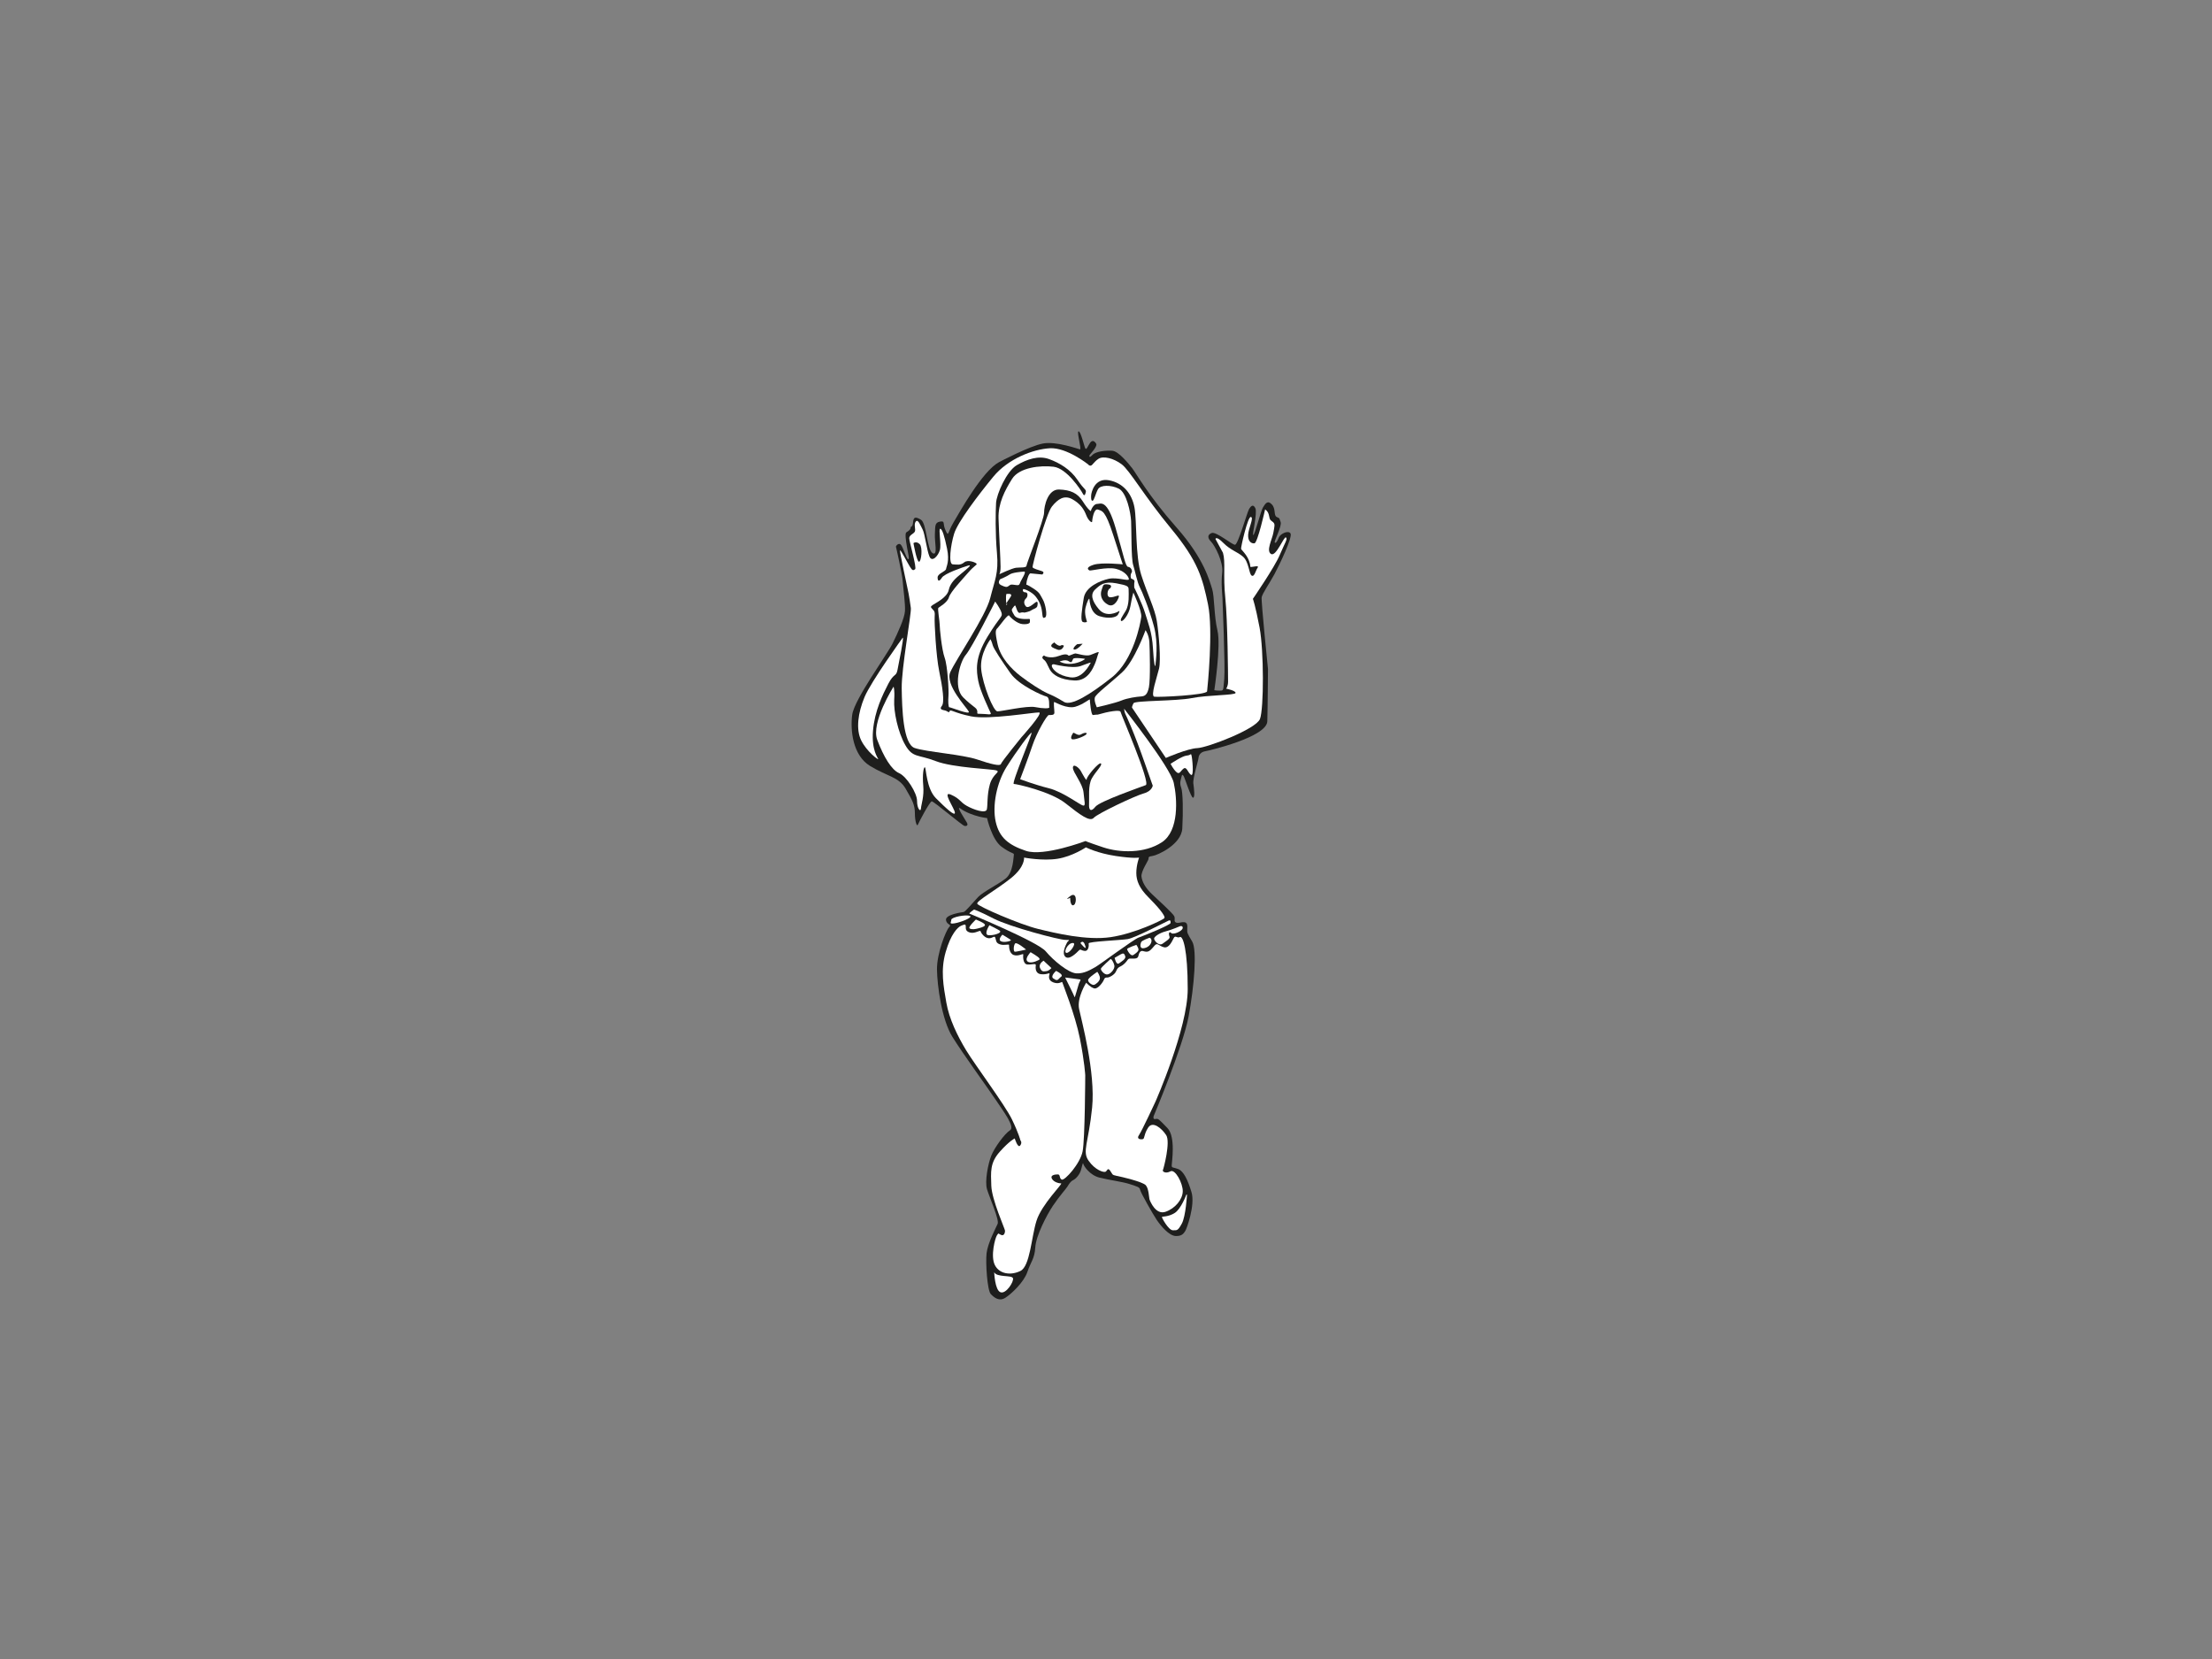 <?xml version="1.0" encoding="utf-8"?>
<!-- Generator: Adobe Illustrator 17.0.0, SVG Export Plug-In . SVG Version: 6.00 Build 0)  -->
<!DOCTYPE svg PUBLIC "-//W3C//DTD SVG 1.1//EN" "http://www.w3.org/Graphics/SVG/1.1/DTD/svg11.dtd">
<svg version="1.1" id="Layer_1" xmlns="http://www.w3.org/2000/svg" xmlns:xlink="http://www.w3.org/1999/xlink" x="0px" y="0px"
	 width="800px" height="600px" viewBox="0 0 800 600" enable-background="new 0 0 800 600" xml:space="preserve">
<rect x="0" y="0" width="800" height="600" fill="#808080" stroke="none"/>
<path fill="#1E1E1D" d="M361.272,167.166c-5.991,3.246-14.263,18.121-16.444,21.812c-2.181,3.691-1.678,5.369-2.852,2.852
	c-1.175-2.517,0-3.523-2.014-3.188c-2.014,0.336-1.678,1.845-1.846,4.53c-0.168,2.685,1.174,8.054-0.839,6.879
	c-2.014-1.175-2.181-10.906-4.195-12.081s-2.696-1.071-2.863,0.943c-0.167,2.013-0.887,1.253-0.887,1.987s-1.06,1.305-1.548,1.631
	c-0.49,0.326-0.246,2.609,0.243,5.381c0.49,2.772,0.98,4.321,0.409,4.321s-1.875-4.566-2.691-5.299
	c-0.814-0.734-1.793,0.57-1.712,0.815c0.083,0.245,2.283,9.947,2.447,12.475c0.164,2.528,0.978,8.153,0.815,10.763
	c-0.163,2.609-2.527,7.746-4.485,11.742c-1.955,3.995-13.86,20.225-14.595,25.77c-0.733,5.544,0.163,14.676,6.441,18.508
	c6.278,3.833,10.357,3.914,12.883,8.236c2.528,4.321,3.343,5.955,3.343,8.89c0,2.936,0.733,4.974,1.06,4.158
	c0.326-0.815,4.322-8.479,5.056-8.479c0.734,0,11.007,8.725,11.823,8.887c0.814,0.164,1.385-0.245,0.896-1.141
	c-0.489-0.897-4.239-6.523-2.365-5.137c1.876,1.386,4.811,2.446,6.85,2.935c2.039,0.489,2.772,0.489,2.772,0.489
	s1.713,7.747,5.219,10.354c3.506,2.61,4.647,2.202,4.484,2.936c-0.163,0.734-0.163,6.362-2.935,8.564
	c-2.772,2.201-8.154,4.811-9.948,6.685c-1.794,1.876-4.647,5.382-5.3,5.464c-0.652,0.082-6.605,0.896-6.36,2.853
	c0.246,1.957,2.284,1.468,1.142,2.609c-1.142,1.141-4.484,9.541-4.402,15.33c0.081,5.789,1.712,18.105,5.543,24.301
	c3.832,6.197,13.293,19.165,15.82,22.998c2.528,3.832,7.012,9.621,5.056,10.844c-1.957,1.223-5.626,6.279-6.768,9.132
	c-1.141,2.854-2.446,9.3-1.548,12.235c0.896,2.934,4.484,11.007,3.831,12.473c-0.653,1.469-3.588,7.013-3.995,10.601
	c-0.407,3.588,0.245,13.537,1.549,14.842c1.305,1.305,3.018,2.691,5.219,1.305c2.201-1.386,6.768-5.707,7.991-9.376
	c1.222-3.67,2.61-4.729,2.855-8.888c0.245-4.158,4.077-11.578,6.359-15.002c2.283-3.426,4.811-6.201,5.3-7.017
	c0.489-0.815,1.06-1.793,2.039-2.282c0.979-0.489,2.365-1.957,2.855-3.751c0.489-1.794,0.651-2.855,0.814-2.12
	c0.164,0.734,2.287,4.077,5.873,4.974c3.587,0.897,8.316,1.468,11.007,2.365c2.691,0.897,3.506,1.061,3.668,2.038
	c0.164,0.978,4.648,8.888,6.035,10.925c1.386,2.04,4.402,5.709,6.849,5.789c2.446,0.082,2.935-1.142,3.424-1.793
	c0.489-0.652,3.671-9.376,2.285-14.024c-1.385-4.647-2.935-7.664-4.81-8.397c-1.875-0.734-2.364-0.327-2.364-1.305
	c0-0.979,1.549-10.355-1.55-13.536c-3.098-3.179-3.26-3.505-4.32-3.261c-1.06,0.245-0.652-1.06-0.652-1.06
	s10.6-25.118,12.638-36.044c2.038-10.925,3.098-24.057,1.305-27.075c-1.794-3.017-1.876-3.18-1.794-4.484
	c0.082-1.305,0.082-2.446-1.141-2.528c-1.224-0.082-2.202,0.57-3.017,0.082c-0.815-0.489-0.082-1.305-0.571-2.283
	c-0.488-0.979-5.544-5.626-7.989-7.909c-2.447-2.284-3.588-4.485-3.834-6.361c-0.243-1.875,2.447-5.707,2.529-6.359
	c0.082-0.652-0.164-0.896,1.548-1.142c1.713-0.244,10.355-4.08,10.682-9.951c0.327-5.87,0.246-13.045-0.407-14.757
	c-0.652-1.713-0.163-2.61,0.081-3.751c0.245-1.142,0.408-0.978,0.815-0.408c0.408,0.571,2.691,7.99,3.425,7.827
	c0.734-0.163,0.327-3.261,0.082-5.136c-0.245-1.875,1.795-8.238,1.877-9.299c0.082-1.06,0.896-2.12,2.365-2.364
	c1.467-0.245,22.343-5.137,22.507-10.844c0.163-5.708,0.244-18.917,0.244-18.917s-2.526-24.546-2.283-25.932
	c0.245-1.386,2.854-5.056,4.647-8.398c1.794-3.343,6.605-13.374,5.789-14.68c-0.814-1.304-3.749,0.164-4.239,1.468
	c-0.49,1.305-1.141,2.284-1.467,1.794c-0.327-0.489,2.691-5.953,2.12-7.42c-0.572-1.467-0.164-1.223-1.386-1.794
	c-1.223-0.571-0.246-2.934-1.794-4.565c-1.549-1.631-2.364-0.245-3.181,1.06c-0.814,1.304-2.935,9.866-3.506,10.029
	c-0.571,0.163,1.549-7.99,0.734-9.703c-0.815-1.712-1.712-0.733-2.365,0.49c-0.652,1.223-3.913,12.637-4.973,12.719
	c-1.06,0.082-6.849-4.892-8.48-4.24c-1.63,0.652-1.467,1.876-0.163,3.18c1.304,1.305,4.485,7.338,3.996,11.17
	c-0.49,3.833,0.081,8.398,0.081,9.051c0,0.652,1.061,25.035,0.652,29.356c-0.408,4.322-0.163,4.24-1.631,4.24
	c-1.467,0-1.957-0.163-1.957-0.163s2.445-16.145,1.141-21.526c-1.304-5.381-1.059-12.474-1.956-15.165
	c-0.897-2.691-2.775-10.767-12.885-22.182c-10.111-11.415-14.677-19.734-15.982-21.365c-1.304-1.63-4.891-6.196-7.256-6.359
	c-2.364-0.163-5.952,0.245-7.175,1.55c-1.223,1.305-1.142,0.326-0.978,0c0.163-0.326,2.935-3.098,2.365-4.077
	c-0.571-0.979-1.391-1.468-2.205-0.327c-0.816,1.142-1.305,2.691-1.712,2.039c-0.408-0.652-1.631-6.197-2.446-6.197
	c-0.815,0,1.223,6.686,0.489,6.523c-0.733-0.163-8.562-3.017-13.372-2.12C372.393,161.3,361.732,166.916,361.272,167.166
	L361.272,167.166z"/>
<path fill="#FFFFFF" d="M393.589,167.986c0,0-7.746-6.197-13.862-5.871c-6.114,0.327-15.165,3.833-20.466,10.274
	c-5.299,6.441-12.882,16.388-14.186,20.628c-1.305,4.24-2.121,11.008-0.49,11.089c1.631,0.082,2.773,0.407,4.159-0.734
	c1.386-1.142,4.403,0.163,4.484,0.571c0.081,0.407-0.897,0.656-3.017,3.102c-2.121,2.446-6.441,7.012-7.012,8.969
	c-0.571,1.957-3.506,3.506-3.832,3.832c-0.326,0.326,0.49,4.811,0.49,6.115c0,1.304,0.732,8.97,1.793,11.906
	c1.061,2.935,1.55,11.986,1.386,13.78c-0.162,1.793-0.081,4.24,0.328,4.159c0.407-0.082,7.664,2.935,7.012,1.549
	c-0.653-1.386-8.726-9.703-6.687-14.269c2.039-4.565,12.801-20.221,14.432-26.743c1.631-6.523,3.099-8.972,2.446-16.31
	c-0.652-7.339-0.489-14.921-0.325-18.101c0.163-3.18,3.832-11.58,7.501-13.7c3.669-2.12,7.826-3.587,11.659-2.201
	c3.832,1.386,7.747,3.751,10.273,7.501c2.528,3.75,3.262,3.424,3.017,4.484c-0.245,1.06-0.57,1.55-1.141,0.408
	c-0.571-1.142-5.708-9.05-10.518-9.621c-4.811-0.571-12.394,0.244-15.002,4.402c-2.61,4.159-5.055,8.806-4.893,14.269
	c0.164,5.463,0.734,15.003,0.734,17.449c0,2.446-0.488,2.772-0.488,2.772s4.647-2.201,6.114-2.364
	c1.468-0.163,3.751,0.081,3.751-0.734c0-0.816,6.36-16.634,6.36-19.161c0-2.527,1.386-8.562,5.462-8.398
	c4.077,0.163,6.604,1.223,8.561,4.321c1.957,3.099,3.017,3.67,2.936,3.425c-0.082-0.244,0.896-2.527,2.201-2.527
	c1.305,0,3.588-1.957,6.686,8.643c3.098,10.6,3.587,14.027,4.565,14.108c0.978,0.081,1.713,1.467,1.223,2.119
	c-0.49,0.653-0.408,2.12,0,2.202c0.408,0.081,1.223,0.489,1.061,1.06c-0.164,0.571-0.082,2.12-0.082,2.12s2.936,5.873,3.915,9.216
	c0.978,3.343,2.528,6.768,2.854,12.801c0.325,6.033,0.814,7.093,0.896,5.952c0.082-1.142,1.141-7.665-0.571-14.024
	c-1.712-6.36-4.238-12.475-5.136-14.187c-0.897-1.712-1.63-5.626-2.365-7.991c-0.733-2.364-0.571-12.724-0.733-15.822
	c-0.163-3.099-1.63-10.355-4.485-11.741c-2.854-1.386-6.604-1.386-7.501,0.244c-0.897,1.631-1.386,4.077-1.957,4.158
	c-0.571,0.082-0.571-1.223-0.49-2.12c0.082-0.896,1.223-6.278,6.441-5.299c5.219,0.979,8.318,4.974,9.213,9.866
	c0.898,4.892,0.246,17.449,2.447,24.379c2.202,6.931,4.893,12.152,5.626,16.637c0.733,4.485,1.549,14.105,0.815,17.204
	c-0.734,3.099-3.18,9.947-1.712,10.192c1.468,0.245,18.919-0.57,19.082-1.957c0.162-1.387,2.283-22.096,0.326-31.473
	c-1.957-9.377-3.506-15.494-13.29-27.317c-9.784-11.822-15.003-21.12-17.938-23.321c-2.935-2.201-6.686-3.098-8.398-1.956
	c-1.712,1.142-2.12,2.364-2.772,2.446C393.837,168.476,393.589,167.986,393.589,167.986L393.589,167.986z"/>
<path fill="#FFFFFF" d="M371.333,210.222c0,0,0.653-2.936,1.386-2.854c0.734,0.081,4.24,0.408,4.24,0.408s1.06-0.815-0.164-1.223
	c-1.223-0.408-3.097-0.897-3.342-1.386c-0.246-0.489,4.891-19.405,7.012-22.015c2.12-2.609,4.402-4.239,7.338-2.609
	c2.935,1.63,4.24,3.669,5.056,5.789c0.815,2.12,2.12,2.854,2.12,2.364c0-0.489,0.571-4.973,2.119-4.403
	c1.55,0.571,2.61,0.164,5.546,9.295c2.935,9.131,3.424,10.518,3.424,10.518s-7.583-0.815-10.6,0.163
	c-3.017,0.978-1.876,1.794-1.468,2.038c0.408,0.245,6.36-1.386,9.621-0.571c3.262,0.815,4.647,2.936,4.647,3.751
	c0,0.815-4.241-0.812-7.257-0.16c-3.016,0.653-8.397,2.855-9.05,6.931c-0.652,4.077-1.305,8.234-0.407,8.642
	c0.896,0.408,1.63,0.081,1.548-0.163c-0.082-0.245-1.06-2.854-0.489-5.055c0.571-2.202,1.304-3.588,1.386-3.017
	c0.082,0.57,0.244,5.136,3.669,6.196c3.425,1.06,6.034,0.408,6.605-0.489c0.57-0.897,0.816-1.63,0.326-1.305
	c-0.49,0.326-4.485,2.446-7.175-0.734c-2.691-3.18-3.099-5.544-1.305-7.175c1.794-1.631,3.181-3.017,7.583-2.202
	c4.402,0.815,4.483,1.142,4.483,2.446c0,1.305,0.327,5.219-1.059,7.501c-1.386,2.283-2.12,3.261-1.63,3.669
	c0.489,0.408,2.771-2.12,3.342-5.381c0.57-3.261,1.06-4.893,1.06-4.893s3.099,6.686,2.854,8.806s-2.772,15.656-10.6,21.853
	c-7.827,6.197-14.757,10.518-17.367,8.887c-2.609-1.63-4.077-2.283-6.115-3.179c-2.038-0.897-6.359-3.669-9.621-6.197
	c-3.262-2.528-7.177-6.605-8.238-11.415c-1.06-4.811-0.734-5.218,0-5.952c0.734-0.734,3.75-5.137,4.158-4.485
	c0.408,0.653,2.854,2.936,4.811,3.099c1.957,0.164,2.69-0.326,2.69-0.733c0-0.408,0.164-1.142-0.243-1.142
	c-0.409,0-4.322,0.408-5.382-1.305c-1.06-1.712-1.06-2.038-0.653-2.527c0.408-0.49,0.817-1.305,1.06-0.897
	c0.246,0.407,0.735,2.854,1.631,2.527c0.897-0.326,1.631-0.081,1.631-0.081s1.794-0.326,2.446-0.815
	c0.651-0.489,2.038-0.733,2.201-1.549c0.163-0.815,0.244-1.549-0.245-1.549c-0.488,0-2.935,2.772-3.913,1.63
	c-0.979-1.141-0.572-2.282,0.081-2.854c0.653-0.571,0.815-2.201-0.245-2.201c-1.06,0-0.978-0.896-0.815-1.142
	c0.163-0.245,3.098,0.897,4.485,2.609c1.385,1.712,2.12,3.506,2.365,5.626c0.243,2.12,0.243,2.447,1.141,1.957
	c0.897-0.489,0.081-4.893-0.898-6.523c-0.978-1.63-0.896-2.283-3.261-3.832c-2.364-1.549-2.691-1.468-2.691-1.468L371.333,210.222
	L371.333,210.222z"/>
<path fill="#1E1E1D" d="M401.418,212.836c-0.898,0.245-1.468,3.18,0.163,3.18c1.631,0,3.099-1.06,3.099-0.408
	s-1.548,4.322-3.913,3.099c-2.365-1.223-3.018-3.507-2.365-5.3c0.652-1.793,0.407-2.283,2.365-2.038
	C402.721,211.613,401.418,212.836,401.418,212.836L401.418,212.836z"/>
<path fill="#1E1E1D" d="M377.609,237.053c0.081,0.244,2.364,1.304,5.381,0.163c3.017-1.141,3.263-0.163,3.506-0.081
	c0.246,0.081,1.957-0.815,2.446-0.815s3.833,1.142,5.382,0.571c1.548-0.571,3.342-1.467,3.016-0.815
	c-0.326,0.652-0.815,2.854-1.386,4.077c-0.57,1.223-2.365,6.197-7.419,5.952c-5.057-0.245-7.828-2.038-8.888-3.996
	c-1.06-1.956-1.06-2.69-2.201-3.587C376.305,237.623,377.609,237.053,377.609,237.053L377.609,237.053z"/>
<path fill="#FFFFFF" d="M383.236,239.254c0,0,1.711,1.06,4.402,0.815c2.691-0.245,5.054-1.713,4.729-1.794
	c-0.325-0.082-3.832-0.571-4.24,0c-0.407,0.571-0.325,1.794-1.548,0.897C385.355,238.275,383.236,239.254,383.236,239.254
	L383.236,239.254z"/>
<path fill="#FFFFFF" d="M381.115,240.232c0,0,6.686,1.713,9.703,0.653c3.016-1.061,3.913-1.549,3.587-1.061
	c-0.326,0.489-2.853,5.789-7.339,5.137c-4.483-0.652-6.277-2.854-6.604-3.831C380.137,240.151,381.115,240.232,381.115,240.232
	L381.115,240.232z"/>
<path fill="#1E1E1D" d="M389.595,232.976c-0.979,0.652-1.957,2.038-0.898,1.956c1.06-0.081,2.854-2.12,2.854-2.12L389.595,232.976
	L389.595,232.976z"/>
<path fill="#1E1E1D" d="M381.36,232.323c0.245,0.489,1.712,1.549,2.283,1.142c0.57-0.408,1.141,0.082,1.141,0.082
	s-0.651,2.038-2.364,1.386c-1.712-0.652-2.365-0.978-2.201-1.549C380.382,232.813,381.36,232.323,381.36,232.323L381.36,232.323z"/>
<path fill="#FFFFFF" d="M363.958,214.84c-0.246,0.897-0.163,4.314,0.326,3.581c0.489-0.734-0.374,0.938-0.374,0.204
	c0-0.734,0.941-1.612,1.675-2.916C366.32,214.404,363.958,214.84,363.958,214.84L363.958,214.84z"/>
<path fill="#FFFFFF" d="M361.71,209.493c0,0-1.223,1.386,0.325,2.12c1.55,0.734,2.04,0.897,2.854,0.245
	c0.816-0.653,1.223-0.408,2.12-0.326c0.898,0.082,1.55,0.408,1.876-0.652c0.327-1.06,2.609-4.24,1.468-4.158
	c-1.141,0.081-4.159,0.326-5.218,1.06C364.075,208.515,361.71,209.493,361.71,209.493L361.71,209.493z"/>
<path fill="#FFFFFF" d="M359.916,217.565c0,0-8.317,16.552-10.6,19.242c-2.283,2.69-4.647,11.823-0.978,15.411
	c3.669,3.587,4.728,3.587,5.055,4.729c0.326,1.141-0.652,1.224,1.468,1.224c2.12,0,3.832,0.57,3.424-0.327
	c-0.408-0.897-3.832-7.99-4.484-11.578c-0.652-3.587-1.386-8.235,3.343-15.981c4.729-7.746,5.544-7.093,5.056-8.724
	C361.71,219.93,359.916,217.565,359.916,217.565L359.916,217.565z"/>
<path fill="#FFFFFF" d="M358.204,231.182c0,0-3.914,5.219-3.343,10.845c0.571,5.626,4.403,15.247,5.871,15.247
	c1.468,0,10.763-2.119,13.616-1.549c2.854,0.57,5.3,0.57,5.136,0.081c-0.163-0.489,0.326-3.587-1.06-3.914
	c-1.386-0.326-9.866-3.995-12.964-8.398c-3.098-4.403-6.115-8.888-6.441-10.192C358.693,231.998,358.204,231.182,358.204,231.182
	L358.204,231.182z"/>
<path fill="#FFFFFF" d="M414.3,227.92c0,0-3.996,11.089-8.398,15.165c-4.403,4.077-9.621,7.909-9.947,9.213s0.734,3.506,0.734,3.506
	s6.767-1.549,8.887-2.446c2.121-0.896,5.544-1.386,7.011-1.468c1.469-0.081,2.365-0.571,2.936-3.343
	c0.571-2.772,0.327-13.616,0.164-16.307C415.522,229.551,414.3,227.92,414.3,227.92L414.3,227.92z"/>
<path fill="#FFFFFF" d="M442.299,199.912c0.997,3.419,0,8.119,0.854,16.38c0.854,8.261,0.998,28.344,0.998,30.196
	c0,1.852-0.712,2.564-0.712,2.564s3.56,0.712,3.419,1.566c-0.143,0.855-10.114,0.712-15.811,1.852
	c-5.697,1.14-20.51,0.855-21.08,1.852c-0.57,0.997-0.57,1.567-0.57,1.567l12.25,18.231c0,0,7.834-3.418,11.395-3.56
	c3.561-0.143,21.222-6.837,22.647-10.54c1.425-3.703,1.425-24.783-0.142-33.044c-1.567-8.261-2.421-10.398-2.421-10.398
	s7.834-11.395,9.685-15.81c1.851-4.415,2.992-5.84,2.279-6.41c-0.713-0.57-3.562,7.122-5.413,5.982
	c-1.851-1.139,0.429-5.271,0.855-7.691c0.427-2.421,0.71-3.134-0.144-3.846c-0.854-0.712-1.139-0.569-1.423-2.278
	c-0.285-1.709-1.425-2.279-1.425-2.279s-2.707,12.107-3.846,12.25c-1.139,0.142-2.421-0.712-2.279-3.133
	c0.143-2.422,2.137-6.125,0.997-6.41c-1.14-0.285-3.703,11.11-3.56,11.537c0.142,0.428,1.994,1.994,2.848,4.273
	c0.854,2.279,0.143,2.279,0.854,2.279c0.712,0,2.992-0.713,2.279,0.285c-0.712,0.998-1.14,3.419-2.136,2.849
	c-0.997-0.569-0.997-4.985-3.134-6.837c-2.136-1.851-4.415-2.279-7.122-4.985c-2.707-2.706-2.848-1.424-2.848-1.424L442.299,199.912
	L442.299,199.912z"/>
<path fill="#FFFFFF" d="M423.354,276.256c0,0,4.131-2.848,5.84-2.991c1.71-0.143,1.425-0.998,1.71-0.143
	c0.284,0.855,0.996,7.833-0.144,7.122c-1.138-0.712-1.565-3.134-2.705-2.279c-1.14,0.855-1.425,2.279-2.564,1.282
	C424.353,278.251,423.354,276.256,423.354,276.256L423.354,276.256z"/>
<path fill="#FFFFFF" d="M406.547,256.316c0,0,16.665,21.08,17.946,26.777c1.283,5.698,1.995,17.377-4.273,21.507
	c-6.267,4.131-15.24,3.846-21.222,1.852c-5.982-1.994-6.41-2.279-6.41-2.279s-15.097,5.698-21.508,3.56
	c-6.409-2.136-9.684-4.842-10.967-10.54c-1.281-5.697,0.285-14.101,3.988-19.941c3.704-5.839,8.547-12.391,8.974-12.249
	c0.427,0.143-7.407,18.517-6.41,18.517s13.247,2.706,18.659,6.979c5.413,4.273,8.83,6.837,10.254,5.27
	c1.425-1.566,14.956-7.976,18.09-8.831c3.133-0.855,3.276-2.991,3.276-2.991s1.851,5.698-2.565-6.979
	c-4.415-12.677-7.121-18.231-7.406-18.801C406.69,257.598,406.547,256.316,406.547,256.316L406.547,256.316z"/>
<path fill="#FFFFFF" d="M397.005,258.452c3.845-1.139,8.119-1.852,8.261-0.997c0.142,0.854,10.967,25.78,9.115,26.493
	c-1.851,0.712-16.664,5.84-18.231,7.834c-1.566,1.994-2.421,1.282-2.278-0.997c0.142-2.279-0.428-6.694,0.996-9.258
	c1.425-2.564,3.99-4.842,3.277-5.412c-0.712-0.57-5.128,4.701-5.128,5.697c0,0.997-1.424-1.708-2.137-2.991
	c-0.712-1.282-2.848-2.849-2.848-1.14c0,1.709,3.561,5.697,3.845,8.973c0.285,3.276,0.855,4.843-0.143,4.7
	c-0.996-0.142-7.263-4.985-12.391-6.267c-5.129-1.282-10.397-3.276-10.397-3.276s2.848-7.406,4.415-12.106
	c1.567-4.701,5.271-11.11,5.983-11.11c0.711,0,1.994,0.143,1.994-0.854c0-0.997-0.428-3.988,0-3.846
	c0.428,0.143,4.559,2.564,7.549,1.71c2.991-0.855,5.27-2.991,5.27-2.564c0,0.427,0.426,5.697,1.139,5.555
	C396.007,258.452,397.005,258.452,397.005,258.452L397.005,258.452z"/>
<path fill="#1E1E1D" d="M388.174,265.004c0.569,0,1.71,1.283,2.849,0.57c1.139-0.713,2.422-0.712,1.851,0
	c-0.568,0.712-4.556,2.278-5.268,1.708C386.892,266.713,388.174,265.004,388.174,265.004L388.174,265.004z"/>
<path fill="#FFFFFF" d="M370.37,310.155c0,0,0.426,3.276-4.701,7.407c-5.127,4.13-12.534,8.262-12.249,9.258
	c0.285,0.998,15.525,7.55,21.934,9.117c6.411,1.567,17.662,4.272,26.351,2.99c8.688-1.281,18.659-6.124,19.371-6.836
	c0.711-0.712-2.707-4.558-5.84-7.692c-3.133-3.133-4.273-5.839-4.273-8.688c0-2.849,0.997-5.556,0.997-5.556
	s-1.71,0.427-8.403-0.569c-6.694-0.997-10.825-3.134-10.825-3.134s-4.843,3.275-10.256,4.13
	C377.064,311.438,370.37,310.155,370.37,310.155L370.37,310.155z"/>
<path fill="#1E1E1D" d="M387.034,324.684c0,1.567,0.427,3.275,1.425,2.563c0.997-0.712,0.997-4.985-1.425-3.134
	C384.613,325.965,387.034,324.684,387.034,324.684L387.034,324.684z"/>
<path fill="#FFFFFF" d="M350.856,330.524c0,0,24.498,10.113,27.347,13.531c2.849,3.418,8.262,7.835,11.109,7.977
	c2.849,0.142,5.271-1.425,6.837-2.279c1.567-0.854,13.958-10.113,15.668-10.682c1.708-0.571,11.536-4.559,11.536-5.271
	c0-0.713,0-1.14-0.712-0.854c-0.711,0.285-12.107,6.267-14.813,6.693c-2.706,0.427-14.243,0.855-14.101,1.567
	c0.143,0.712,0.001,2.848-1.423,2.706c-1.425-0.142-1.425-0.854-2.137-0.142c-0.712,0.712-3.419,3.561-4.842,2.279
	c-1.425-1.282,0.142-4.272,0.569-5.127c0.427-0.855,1.71-0.997-0.569-0.997c-2.279,0-20.084-4.7-25.924-7.692
	c-5.84-2.991-7.121-3.275-7.121-3.275S349.86,330.524,350.856,330.524L350.856,330.524z"/>
<path fill="#FFFFFF" d="M388.174,341.064c-2.024-0.252-3.703,3.561-2.421,3.561C387.034,344.625,389.313,341.206,388.174,341.064
	L388.174,341.064z"/>
<path fill="#FFFFFF" d="M390.738,341.064c0,0,2.279,2.848,1.851,1.281C392.162,340.778,391.593,340.066,390.738,341.064
	L390.738,341.064z"/>
<path fill="#FFFFFF" d="M350.813,331.277c-1.398-0.647-6.762,0.426-6.762,1.368c0,0.941-1.028,1.627,1.199,1.284
	C347.475,333.586,351.925,331.789,350.813,331.277L350.813,331.277z"/>
<path fill="#FFFFFF" d="M352.953,332.56c0,0-3.081,2.825-2.226,3.252c0.856,0.428,1.882,0.256,3.167-0.086
	c1.283-0.342,2.739-0.77,2.225-1.455C355.606,333.586,352.953,332.56,352.953,332.56L352.953,332.56z"/>
<path fill="#FFFFFF" d="M357.831,334.614c0,0-2.139,3.338-0.428,3.595c1.711,0.256,5.477-0.857,4.023-1.712
	C359.971,335.64,357.831,334.614,357.831,334.614L357.831,334.614z"/>
<path fill="#FFFFFF" d="M362.539,338.038c0,0-1.797,1.797-0.514,2.395c1.285,0.6,3.766-0.171,3.595-0.427
	C365.449,339.749,362.539,338.038,362.539,338.038L362.539,338.038z"/>
<path fill="#FFFFFF" d="M367.075,341.289c-0.614,1.022-0.514,2.825-0.085,2.91c0.428,0.085,4.108-0.771,4.108-0.771
	S367.588,340.433,367.075,341.289L367.075,341.289z"/>
<path fill="#FFFFFF" d="M372.724,344.37c0,0-2.14,2.227-1.199,3.253c0.941,1.027,3.339,0,3.595-0.171
	c0.256-0.172,1.112-0.257,0.771-0.855C375.547,345.997,372.724,344.37,372.724,344.37L372.724,344.37z"/>
<path fill="#FFFFFF" d="M377.43,347.452c0,0-1.968,1.112-1.283,2.652c0.685,1.541,1.37,1.2,2.311,1.113
	c0.941-0.086,1.797-1.113,1.797-1.113L377.43,347.452L377.43,347.452z"/>
<path fill="#FFFFFF" d="M381.967,351.131c0,0-2.225,1.884-1.027,2.739c1.198,0.856,1.541,0.685,2.139,0
	c0.6-0.685,1.112-0.684,0.856-1.283C383.679,351.987,381.967,351.131,381.967,351.131L381.967,351.131z"/>
<path fill="#FFFFFF" d="M385.219,353.529c0,0,3.338,6.676,3.423,7.103c0.085,0.429,1.198-3.937,1.54-4.878
	c0.342-0.941,0.942-1.455,0.342-1.54C389.926,354.127,385.219,353.529,385.219,353.529L385.219,353.529z"/>
<path fill="#FFFFFF" d="M396.859,351.475c0,0-3.338,2.139-3.338,2.995c0,0.856,1.455,1.883,2.139,1.712
	c0.686-0.172,2.054-1.286,2.14-2.312C397.887,352.843,396.859,351.475,396.859,351.475L396.859,351.475z"/>
<path fill="#FFFFFF" d="M401.652,346.853c0,0-3.423,2.996-3.509,3.509c-0.086,0.513,1.198,2.226,2.397,2.055
	c1.199-0.172,2.738-2.055,2.481-3.253C402.765,347.965,401.909,346.682,401.652,346.853L401.652,346.853z"/>
<path fill="#FFFFFF" d="M403.107,346.425c0.343,1.284,0.856,2.567,1.626,1.969c0.77-0.599,2.567-1.541,2.225-2.568
	c-0.342-1.027-0.684-1.198-1.626-0.685C404.391,345.655,403.107,346.425,403.107,346.425L403.107,346.425z"/>
<path fill="#FFFFFF" d="M410.98,341.717c0,0-3.337,1.113-3.337,1.54c0,0.428,1.283,2.739,2.225,2.14
	c0.941-0.599,1.968-1.37,1.883-2.055C411.665,342.659,410.98,341.717,410.98,341.717L410.98,341.717z"/>
<path fill="#FFFFFF" d="M415.773,339.15c0,0-2.825,0.941-3.081,1.625c-0.256,0.684-0.685,2.482,1.112,2.14
	c1.797-0.343,2.653-1.712,2.653-2.654C416.458,339.321,415.773,339.15,415.773,339.15L415.773,339.15z"/>
<path fill="#FFFFFF" d="M426.815,334.956c0,0-2.911,1.284-5.222,1.883c-2.31,0.599-4.108,1.884-4.193,2.567
	c-0.086,0.686,1.711,2.91,3.08,1.883c1.37-1.027,2.825-1.797,2.483-2.567c-0.343-0.77-0.257-1.712,0.256-1.541
	c0.513,0.171,0.256,0.599,1.455,0.427c1.199-0.171,3.081-1.198,3.081-2.054C427.756,334.699,426.815,334.956,426.815,334.956
	L426.815,334.956z"/>
<path fill="#FFFFFF" d="M417.915,398.377c0,0,11.64-26.446,11.64-40.653c0-14.208-1.712-19.343-2.825-18.831
	c-1.112,0.515-1.627-0.771-2.226,0.343s-1.711,3.852-3.594,3.338c-1.883-0.514-2.312-1.797-3.339-0.6
	c-1.027,1.198-1.796,2.227-2.91,2.227c-1.113,0-1.797-0.77-2.481,0.256c-0.685,1.027-0.086,2.14-1.883,2.225
	c-1.798,0.086-1.97-0.256-2.568,0.6c-0.599,0.857-1.454,1.712-2.31,2.139c-0.856,0.428-1.285,0.599-1.798,1.883
	c-0.514,1.284-2.483,2.226-3.081,2.226c-0.599,0-1.027,0-1.284,0.77c-0.256,0.771-2.139,3.51-3.509,3.167
	c-1.37-0.342-2.91-2.055-2.91-2.055s-3.423,5.393-2.567,9.5c0.856,4.108,5.99,22.939,4.708,35.691
	c-1.284,12.752-3.681,15.749-1.284,19.172c2.396,3.424,5.392,4.279,6.077,4.022c0.684-0.257,0.77-1.711,1.711-0.428
	c0.941,1.283,0.514,1.54,2.311,1.883c1.798,0.342,9.501,2.14,10.613,3.424c1.112,1.284,1.112,4.536,1.37,5.221
	c0.257,0.684,2.225,5.563,5.734,4.366c3.509-1.199,6.162-4.451,6.247-7.361c0.086-2.91-2.739-8.217-4.451-7.275
	c-1.711,0.941-2.995,0.086-2.738-0.428c0.257-0.514,2.824-10.186,1.198-12.666c-1.626-2.483-4.878-5.221-6.505-2.739
	c-1.626,2.482-1.199,4.022-1.968,4.193c-0.771,0.171-2.397,0-1.37-1.454C412.95,409.077,417.915,398.377,417.915,398.377
	L417.915,398.377z"/>
<path fill="#FFFFFF" d="M429.04,432.1c0,0-1.883,5.135-4.193,6.591c-2.311,1.456-4.537,1.199-4.622,1.456
	c-0.085,0.257,2.397,4.792,3.937,4.792c1.541,0,1.797,0.257,3.253-2.397c1.455-2.653,1.883-10.527,1.883-10.527L429.04,432.1
	L429.04,432.1z"/>
<path fill="#FFFFFF" d="M392.494,388.878c0,0-0.085,22.938-0.941,27.474c-0.856,4.536-6.505,10.698-7.532,10.27
	c-1.027-0.429-0.427-1.883-1.454-1.883c-1.027,0-2.824,0.257-2.14,1.54c0.685,1.284,2.567,1.712,3.338,1.712
	c0.771,0-7.017,7.532-8.9,13.522c-1.883,5.991-2.311,16.435-5.82,18.146c-3.51,1.712-7.618,1.113-9.244-2.14
	c-1.626-3.252,0.086-9.757,0.771-10.783c0.686-1.027,0.427-0.513,1.54-0.086c1.113,0.427,1.37-0.941,1.37-1.541
	c0-0.599-4.793-11.212-4.964-16.262c-0.172-5.05-0.515-8.301,3.081-12.324c3.595-4.023,5.392-4.793,5.392-4.793
	s1.113,3.681,1.969,2.567c0.855-1.112,0.085-1.883,0.085-1.883s-0.6-2.483-3.082-7.619c-2.482-5.135-13.352-19.685-16.518-24.906
	c-3.167-5.22-6.162-11.383-7.189-17.289c-1.027-5.906-2.14-11.641-0.257-18.23c1.883-6.591,4.365-9.074,5.649-9.586
	c1.284-0.515,1.54-0.6,1.626,0.086c0.086,0.684-0.343,1.882,1.54,2.396c1.883,0.514,3.681-1.112,3.851-0.427
	c0.171,0.685,1.456,2.396,2.91,2.482c1.455,0.085,2.055-1.113,2.397-0.171c0.342,0.941,0.086,1.882,1.712,2.397
	c1.625,0.513,3.251-0.257,3.251,0.256c0,0.514,0,2.995,1.712,3.595c1.712,0.599,3.509-0.771,3.424-0.171
	c-0.086,0.598-0.172,3.509,1.54,3.594c1.712,0.085,3.081-0.514,2.995,0.257c-0.086,0.77-0.341,2.996,1.883,3.252
	c2.225,0.256,3.251-0.771,3.081-0.086c-0.171,0.685-0.684,2.311,1.456,3.081c2.139,0.771,3.081-0.513,3.166-0.085
	c0.085,0.428,4.622,11.639,6.334,20.198C392.237,383.998,392.494,388.878,392.494,388.878L392.494,388.878z"/>
<path fill="#FFFFFF" d="M369.42,266.637c0,0,8.023-8.849,6.371-8.967c-1.651-0.118-18.17,2.713-24.543,1.416
	c-6.37-1.298-7.552-2.714-7.787-1.888c-0.235,0.826-0.708,0-1.651-0.236c-0.944-0.236-2.243-0.354-1.181-1.652
	c1.063-1.298,0.236-6.844-0.944-12.507c-1.18-5.663-1.77-17.699-1.652-19.587c0.119-1.888,0.001-2.124-0.825-2.949
	c-0.826-0.826-0.591-0.943,0.236-1.534c0.825-0.59,5.073-2.597,5.664-5.31c0.59-2.714,2.595-4.365,4.602-6.018
	c2.005-1.652,4.247-3.421,2.359-2.831c-1.888,0.589-8.495,2.832-9.439,4.366c-0.944,1.534-1.533,1.298-1.533-0.118
	s2.949-2.124,3.067-3.068c0.119-0.943,1.298-2.713,0.354-7.315c-0.943-4.602-1.77-7.198-2.477-7.198
	c-0.708,0,0.472,5.546-0.119,7.67c-0.589,2.123-2.832,4.602-3.775,2.36c-0.945-2.242-1.653-8.259-2.479-9.794
	c-0.825-1.534-1.652-3.894-2.477-2.831c-0.825,1.061,0.118,2.831-0.354,3.657c-0.471,0.826-2.005,1.18-2.005,2.36
	c0,1.18,2.832,10.737,2.122,11.209c-0.707,0.472-0.943,0.591-1.887-0.943c-0.944-1.534-3.185-5.9-3.54-5.9
	c-0.354,0,2.832,14.159,3.068,15.575c0.236,1.416,0.589,3.304,0.825,5.31c0.236,2.006-3.422,21.711-3.304,29.027
	c0.118,7.315,0.472,20.176,4.72,21.592c4.249,1.416,17.345,2.36,22.538,4.13c5.191,1.77,8.377,2.478,8.613,1.651
	C362.223,275.486,369.42,266.637,369.42,266.637L369.42,266.637z"/>
<path fill="#1E1E1D" d="M330.364,196.431c0,0,1.18,6.725,2.005,6.725c0.827,0,1.416-5.191,0.236-6.371
	C331.426,195.605,330.364,196.431,330.364,196.431L330.364,196.431z"/>
<path fill="#FFFFFF" d="M326.469,230.648c0,0-11.445,15.81-13.804,21.474c-2.36,5.664-3.186,11.681-1.179,15.693
	c2.004,4.012,6.135,7.08,6.135,6.725c0-0.354-2.478-3.067-1.888-10.265c0.589-7.198,3.54-13.097,5.545-16.991
	c2.006-3.894,2.832-2.479,3.305-4.956C325.054,239.852,327.06,230.176,326.469,230.648L326.469,230.648z"/>
<path fill="#FFFFFF" d="M323.166,248.347c0,0-8.259,12.98-5.899,19.233c2.359,6.253,5.191,10.855,7.905,12.035
	c2.714,1.18,6.49,7.198,6.49,10.029c0,2.832,1.298,4.248,1.416,2.714c0.118-1.534,1.18-4.248,0.825-8.26
	c-0.353-4.011,0.118-6.726,0.591-6.607c0.472,0.118,0.472,7.669,4.011,11.21c3.539,3.54,6.961,6.726,6.843,5.191
	c-0.117-1.534-4.837-8.023-1.416-6.489c3.422,1.534,3.186,2.596,5.664,4.012c2.478,1.416,6.961,2.949,7.315,1.298
	c0.355-1.652,0-5.074,1.063-8.967c1.063-3.893,3.894-4.484,2.478-5.074c-1.415-0.59-15.693-0.943-22.065-3.421
	c-6.372-2.478-8.259-1.063-10.973-5.782c-2.714-4.72-4.248-12.271-4.012-16.283C323.638,249.172,323.166,248.347,323.166,248.347
	L323.166,248.347z"/>
<polygon fill="#1E1E1D" points="337.207,220.266 336.425,219.911 337.207,220.266 "/>
<path fill="#1E1E1D" d="M358.329,459.663c0,1.55,0.222,7.708,1.624,8.41c1.401,0.701,5.383-1.881,6.637-3.098
	c1.254-1.218,3.174-3.209,1.551-3.024C366.518,462.135,358.329,459.663,358.329,459.663L358.329,459.663z"/>
<path fill="#FFFFFF" d="M359.564,460.103c0.903,1.959,6.33,0.979,6.783,2.154c0.452,1.176-2.488,5.877-4.522,5.094
	C359.789,466.566,359.564,460.103,359.564,460.103L359.564,460.103z"/>
</svg>
